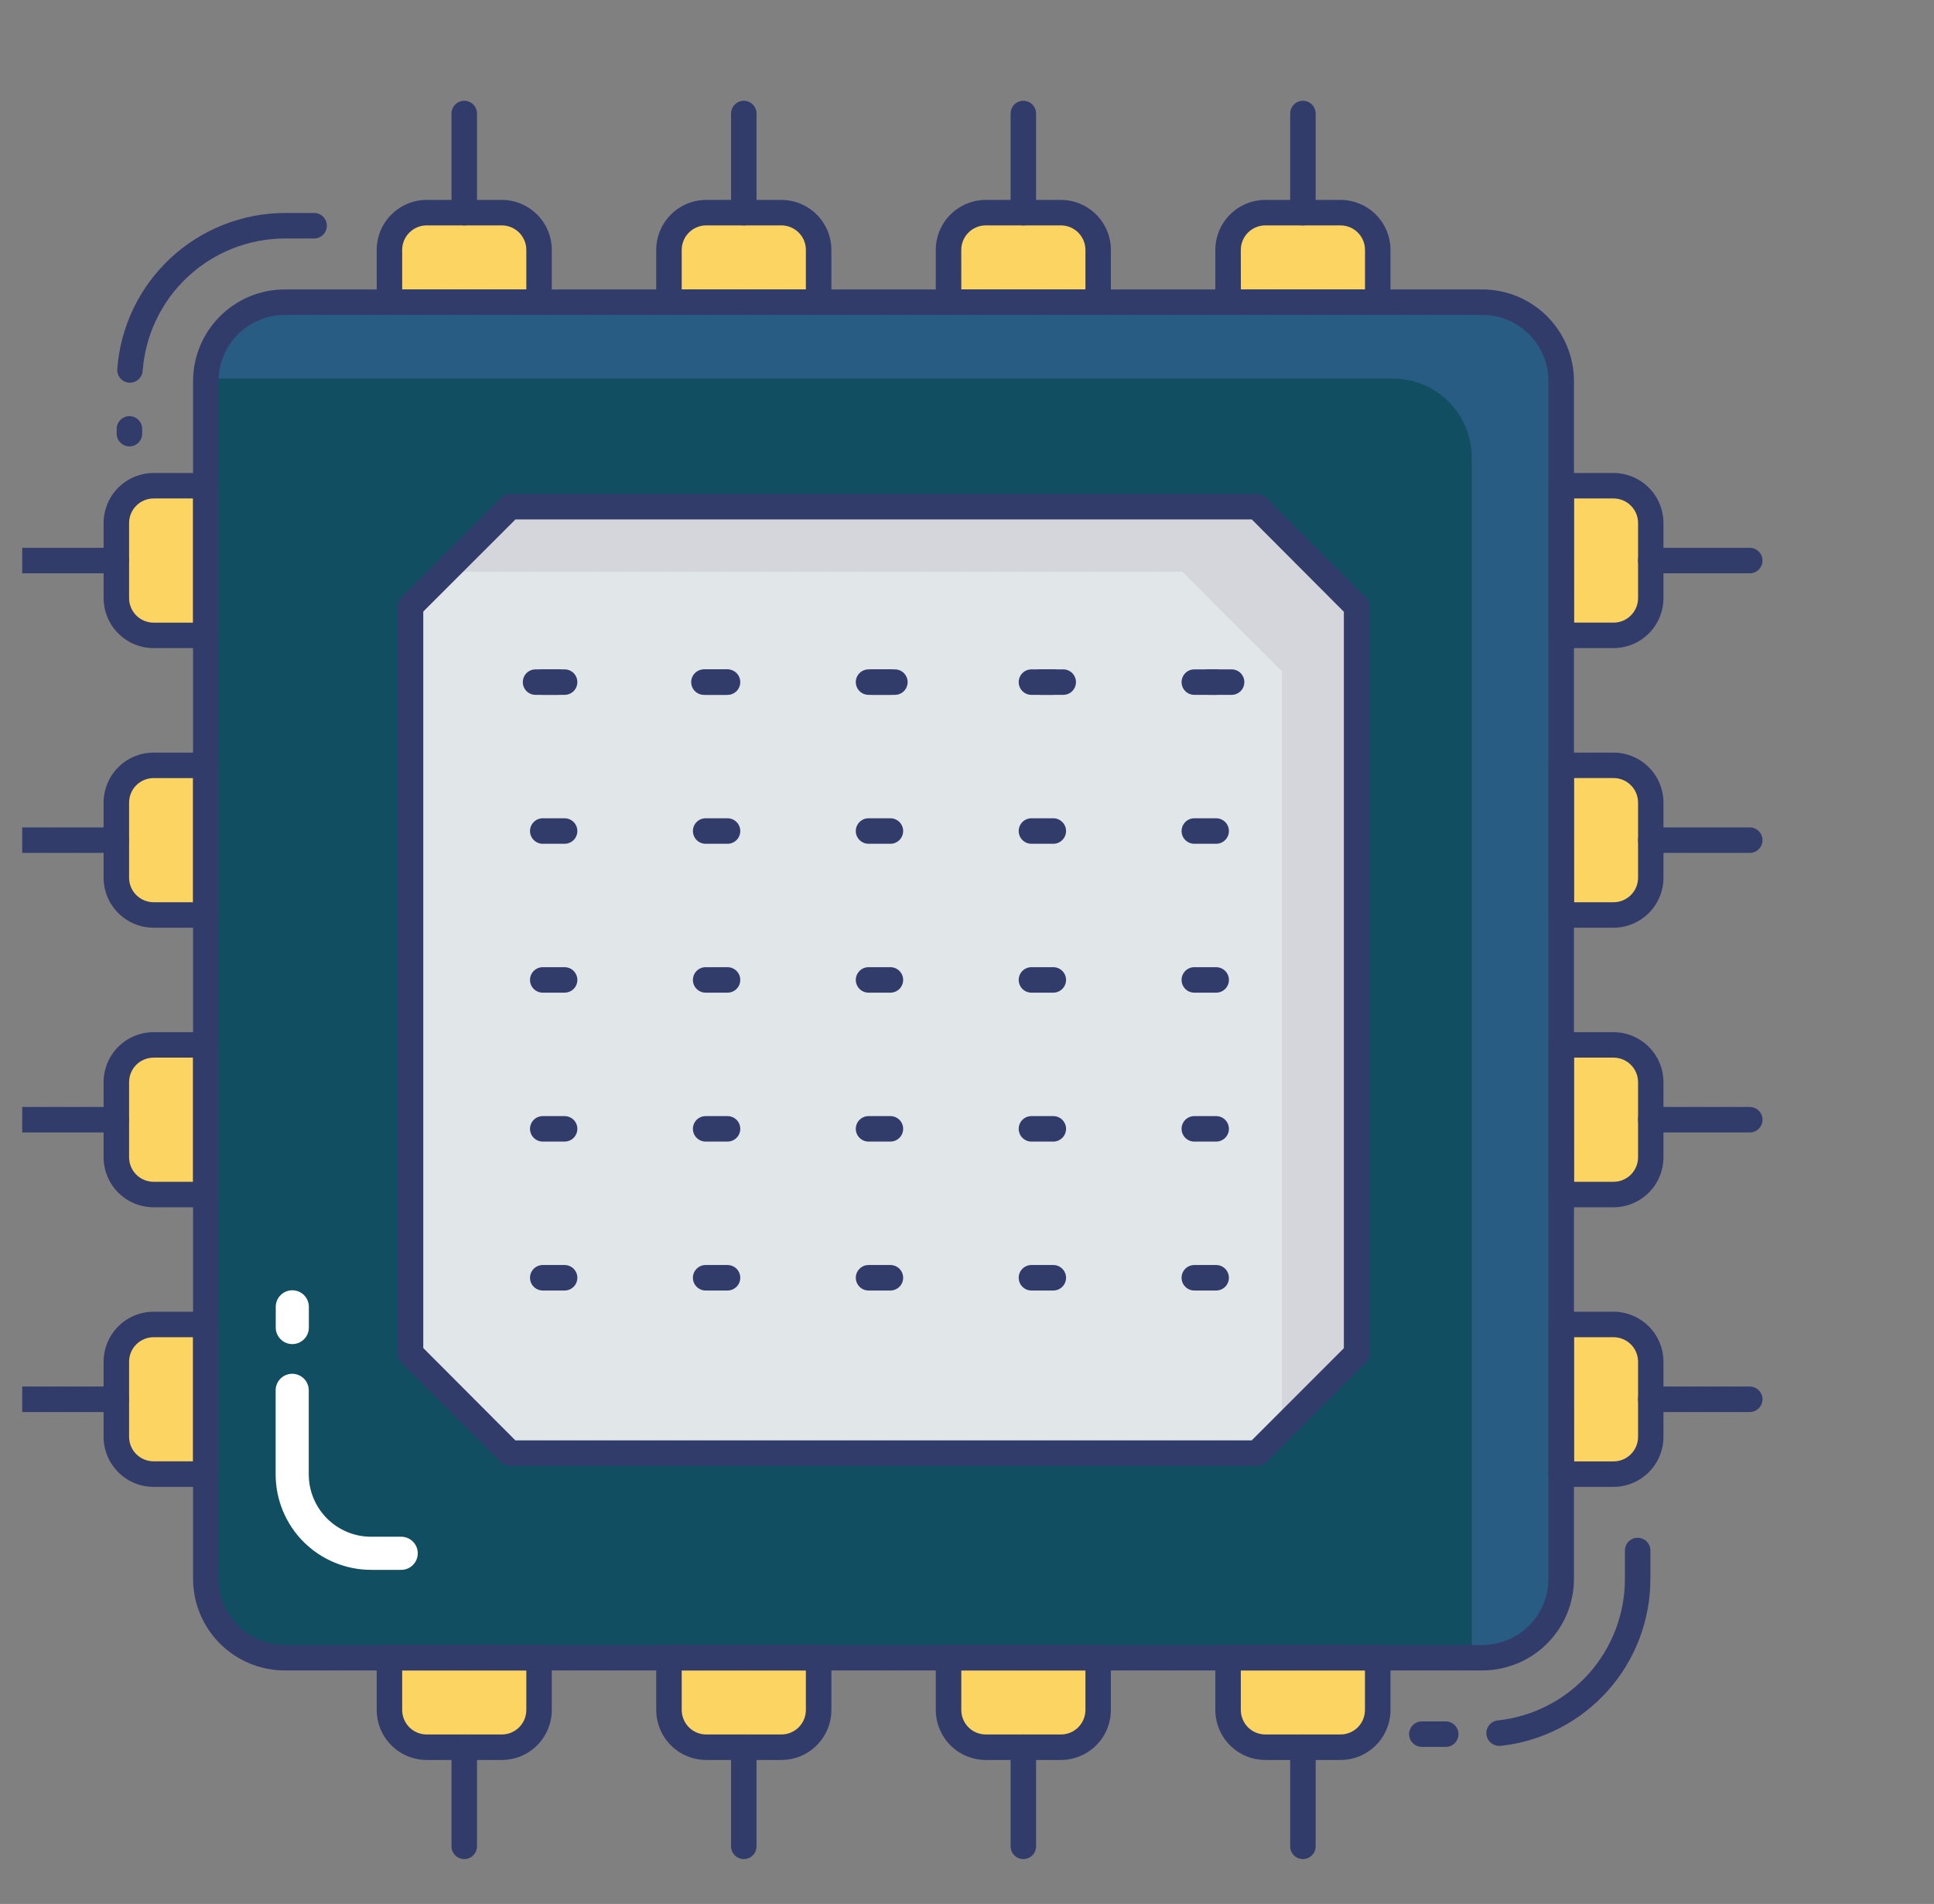 <svg width="64" height="63" viewBox="0 0 64 63" fill="none" xmlns="http://www.w3.org/2000/svg">
<rect x="0" y="0" width="64" height="63" fill="#808080" stroke="none"/>
<g clip-path="url(#clip0)">
<path d="M49.057 9.999H9.422C7.981 9.999 6.812 11.167 6.812 12.608V52.243C6.812 53.684 7.981 54.853 9.422 54.853H49.057C50.498 54.853 51.666 53.684 51.666 52.243V12.608C51.666 11.167 50.498 9.999 49.057 9.999Z" fill="#124E61"/>
<path d="M51.664 12.609V52.239C51.665 52.582 51.598 52.921 51.467 53.238C51.337 53.555 51.145 53.843 50.903 54.086C50.661 54.329 50.373 54.521 50.057 54.653C49.74 54.785 49.401 54.852 49.059 54.853H48.696C48.703 54.825 48.706 54.797 48.704 54.769V15.139C48.704 14.447 48.43 13.783 47.942 13.293C47.453 12.803 46.791 12.527 46.099 12.525H6.823C6.84 11.848 7.122 11.204 7.607 10.732C8.092 10.259 8.743 9.995 9.42 9.995H49.059C49.401 9.996 49.74 10.064 50.057 10.195C50.373 10.327 50.661 10.52 50.903 10.762C51.145 11.005 51.337 11.293 51.467 11.61C51.598 11.927 51.665 12.267 51.664 12.609Z" fill="#285C82"/>
<path d="M13.583 44.785V20.064L16.879 16.766H41.6L44.896 20.062V44.785L41.6 48.082H16.879L13.583 44.785Z" fill="#E1E6E9"/>
<path d="M44.893 20.063V44.785C43.612 46.075 42.886 46.792 41.596 48.082H41.276L42.423 46.935V22.213C41.133 20.931 40.416 20.206 39.126 18.916H14.732L16.883 16.766H41.596L44.893 20.063Z" fill="#D5D6DB"/>
<path d="M14.12 7.036H16.606C16.933 7.036 17.246 7.166 17.478 7.397C17.709 7.629 17.839 7.942 17.839 8.269V9.998H12.887V8.269C12.887 7.942 13.017 7.629 13.248 7.397C13.48 7.166 13.793 7.036 14.12 7.036Z" fill="#FCD462"/>
<path d="M17.838 10.42H12.887C12.775 10.42 12.668 10.376 12.589 10.297C12.51 10.217 12.466 10.11 12.466 9.998V8.269C12.466 7.83 12.64 7.41 12.951 7.1C13.261 6.79 13.681 6.615 14.12 6.615H16.606C17.044 6.615 17.465 6.79 17.775 7.1C18.085 7.41 18.259 7.83 18.26 8.269V9.998C18.26 10.11 18.215 10.217 18.137 10.297C18.057 10.376 17.95 10.42 17.838 10.42ZM13.309 9.577H17.417V8.269C17.417 8.054 17.331 7.848 17.179 7.696C17.027 7.544 16.821 7.458 16.606 7.458H14.12C13.905 7.458 13.699 7.544 13.547 7.696C13.395 7.848 13.309 8.054 13.309 8.269V9.577Z" fill="#323C6B"/>
<path d="M15.363 7.458C15.251 7.458 15.144 7.414 15.065 7.335C14.986 7.256 14.941 7.148 14.941 7.037V3.757C14.941 3.645 14.986 3.538 15.065 3.458C15.144 3.379 15.251 3.335 15.363 3.335C15.475 3.335 15.582 3.379 15.661 3.458C15.74 3.538 15.785 3.645 15.785 3.757V7.037C15.785 7.148 15.74 7.256 15.661 7.335C15.582 7.414 15.475 7.458 15.363 7.458Z" fill="#323C6B"/>
<path d="M23.371 7.036H25.856C26.183 7.036 26.497 7.166 26.728 7.397C26.959 7.629 27.089 7.942 27.089 8.269V9.998H22.138V8.269C22.138 7.942 22.268 7.629 22.499 7.397C22.73 7.166 23.044 7.036 23.371 7.036Z" fill="#FCD462"/>
<path d="M27.09 10.42H22.138C22.026 10.42 21.919 10.376 21.84 10.297C21.761 10.217 21.716 10.11 21.716 9.998V8.269C21.717 7.83 21.891 7.41 22.201 7.1C22.512 6.79 22.932 6.615 23.371 6.615H25.857C26.296 6.615 26.716 6.79 27.026 7.1C27.337 7.41 27.511 7.83 27.512 8.269V9.998C27.512 10.11 27.467 10.217 27.388 10.297C27.309 10.376 27.202 10.42 27.09 10.42ZM22.559 9.577H26.668V8.269C26.668 8.054 26.583 7.848 26.43 7.696C26.278 7.544 26.072 7.458 25.857 7.458H23.371C23.156 7.458 22.949 7.544 22.797 7.696C22.645 7.848 22.56 8.054 22.559 8.269V9.577Z" fill="#323C6B"/>
<path d="M24.614 7.458C24.502 7.458 24.395 7.414 24.316 7.335C24.237 7.256 24.192 7.148 24.192 7.037V3.757C24.192 3.645 24.237 3.538 24.316 3.458C24.395 3.379 24.502 3.335 24.614 3.335C24.726 3.335 24.833 3.379 24.912 3.458C24.991 3.538 25.035 3.645 25.035 3.757V7.037C25.035 7.148 24.991 7.256 24.912 7.335C24.833 7.414 24.726 7.458 24.614 7.458Z" fill="#323C6B"/>
<path d="M32.622 7.036H35.108C35.435 7.036 35.748 7.166 35.98 7.397C36.211 7.629 36.341 7.942 36.341 8.269V9.998H31.389V8.269C31.389 8.107 31.421 7.947 31.483 7.797C31.545 7.648 31.636 7.512 31.75 7.397C31.865 7.283 32.001 7.192 32.15 7.13C32.3 7.068 32.46 7.036 32.622 7.036Z" fill="#FCD462"/>
<path d="M36.341 10.42H31.389C31.277 10.42 31.17 10.376 31.09 10.297C31.012 10.217 30.967 10.11 30.967 9.998V8.269C30.968 7.83 31.142 7.41 31.452 7.1C31.762 6.79 32.183 6.615 32.621 6.615H35.107C35.546 6.615 35.966 6.79 36.276 7.1C36.587 7.41 36.761 7.83 36.761 8.269V9.998C36.761 10.11 36.717 10.217 36.638 10.296C36.559 10.375 36.452 10.42 36.341 10.42ZM31.811 9.577H35.919V8.269C35.919 8.054 35.833 7.848 35.681 7.696C35.529 7.544 35.323 7.458 35.108 7.458H32.621C32.406 7.458 32.2 7.544 32.048 7.696C31.896 7.848 31.811 8.054 31.81 8.269L31.811 9.577Z" fill="#323C6B"/>
<path d="M33.865 7.458C33.753 7.458 33.646 7.414 33.567 7.335C33.488 7.256 33.443 7.148 33.443 7.037V3.757C33.443 3.645 33.488 3.538 33.567 3.458C33.646 3.379 33.753 3.335 33.865 3.335C33.977 3.335 34.084 3.379 34.163 3.458C34.242 3.538 34.286 3.645 34.286 3.757V7.037C34.286 7.148 34.242 7.256 34.163 7.335C34.084 7.414 33.977 7.458 33.865 7.458Z" fill="#323C6B"/>
<path d="M41.873 7.036H44.358C44.52 7.036 44.681 7.068 44.831 7.13C44.98 7.192 45.117 7.282 45.231 7.397C45.346 7.511 45.437 7.647 45.499 7.797C45.561 7.947 45.593 8.107 45.593 8.269V9.998H40.64V8.269C40.64 8.107 40.672 7.947 40.734 7.797C40.796 7.648 40.886 7.512 41.001 7.397C41.115 7.283 41.251 7.192 41.401 7.13C41.55 7.068 41.711 7.036 41.873 7.036Z" fill="#FCD462"/>
<path d="M45.593 10.42H40.64C40.528 10.42 40.421 10.376 40.342 10.297C40.263 10.217 40.218 10.11 40.218 9.998V8.269C40.219 7.83 40.393 7.41 40.703 7.1C41.013 6.79 41.434 6.615 41.873 6.615H44.358C44.797 6.615 45.218 6.789 45.529 7.099C45.839 7.409 46.014 7.83 46.014 8.269V9.998C46.014 10.11 45.97 10.217 45.891 10.297C45.812 10.376 45.705 10.42 45.593 10.42ZM41.063 9.577H45.171V8.269C45.171 8.054 45.085 7.848 44.933 7.696C44.781 7.544 44.575 7.458 44.36 7.458H41.873C41.657 7.458 41.451 7.544 41.299 7.696C41.147 7.848 41.062 8.054 41.061 8.269L41.063 9.577Z" fill="#323C6B"/>
<path d="M43.116 7.458C43.005 7.458 42.897 7.414 42.818 7.335C42.739 7.256 42.695 7.148 42.695 7.037V3.757C42.695 3.645 42.739 3.538 42.818 3.458C42.897 3.379 43.005 3.335 43.116 3.335C43.228 3.335 43.336 3.379 43.414 3.458C43.494 3.538 43.538 3.645 43.538 3.757V7.037C43.538 7.148 43.494 7.256 43.414 7.335C43.336 7.414 43.228 7.458 43.116 7.458Z" fill="#323C6B"/>
<path d="M44.359 57.814H41.874C41.712 57.814 41.551 57.782 41.401 57.721C41.252 57.659 41.115 57.568 41.001 57.453C40.886 57.339 40.795 57.203 40.733 57.053C40.671 56.904 40.639 56.743 40.639 56.581V54.852H45.592V56.581C45.592 56.743 45.56 56.903 45.498 57.053C45.436 57.203 45.345 57.338 45.231 57.453C45.117 57.567 44.981 57.658 44.831 57.72C44.681 57.782 44.521 57.814 44.359 57.814Z" fill="#FCD462"/>
<path d="M44.358 58.236H41.873C41.434 58.235 41.013 58.061 40.703 57.751C40.393 57.441 40.219 57.02 40.218 56.581V54.852C40.218 54.74 40.263 54.633 40.342 54.554C40.421 54.475 40.528 54.43 40.64 54.43H45.593C45.705 54.43 45.812 54.475 45.891 54.554C45.97 54.633 46.014 54.74 46.014 54.852V56.581C46.014 57.02 45.839 57.441 45.529 57.751C45.218 58.062 44.797 58.236 44.358 58.236ZM41.061 55.274V56.581C41.062 56.796 41.147 57.003 41.299 57.155C41.451 57.307 41.657 57.392 41.873 57.392H44.358C44.573 57.392 44.78 57.307 44.932 57.155C45.084 57.003 45.169 56.796 45.169 56.581V55.274H41.061Z" fill="#323C6B"/>
<path d="M43.116 61.515C43.005 61.515 42.897 61.471 42.818 61.391C42.739 61.312 42.695 61.205 42.695 61.093V57.814C42.695 57.702 42.739 57.595 42.818 57.516C42.897 57.437 43.005 57.393 43.116 57.393C43.228 57.393 43.336 57.437 43.414 57.516C43.494 57.595 43.538 57.702 43.538 57.814V61.093C43.538 61.205 43.494 61.312 43.414 61.391C43.336 61.471 43.228 61.515 43.116 61.515Z" fill="#323C6B"/>
<path d="M35.108 57.814H32.622C32.295 57.814 31.982 57.684 31.75 57.453C31.519 57.222 31.389 56.908 31.389 56.581V54.852H36.341V56.581C36.341 56.743 36.309 56.903 36.247 57.053C36.185 57.203 36.094 57.338 35.98 57.453C35.865 57.567 35.729 57.658 35.58 57.72C35.43 57.782 35.27 57.814 35.108 57.814Z" fill="#FCD462"/>
<path d="M35.108 58.236H32.621C32.183 58.235 31.762 58.061 31.452 57.751C31.142 57.441 30.968 57.02 30.967 56.581V54.852C30.967 54.74 31.012 54.633 31.09 54.554C31.17 54.475 31.277 54.43 31.389 54.43H36.34C36.452 54.43 36.559 54.475 36.638 54.554C36.717 54.633 36.761 54.74 36.761 54.852V56.581C36.761 57.02 36.587 57.44 36.277 57.75C35.967 58.06 35.546 58.235 35.108 58.236ZM31.811 55.274V56.581C31.811 56.796 31.897 57.003 32.049 57.155C32.201 57.307 32.407 57.392 32.622 57.392H35.108C35.323 57.392 35.529 57.307 35.681 57.155C35.833 57.003 35.919 56.796 35.919 56.581V55.274H31.811Z" fill="#323C6B"/>
<path d="M33.865 61.515C33.753 61.515 33.646 61.471 33.567 61.391C33.488 61.312 33.443 61.205 33.443 61.093V57.814C33.443 57.702 33.488 57.595 33.567 57.516C33.646 57.437 33.753 57.393 33.865 57.393C33.977 57.393 34.084 57.437 34.163 57.516C34.242 57.595 34.286 57.702 34.286 57.814V61.093C34.286 61.205 34.242 61.312 34.163 61.391C34.084 61.471 33.977 61.515 33.865 61.515Z" fill="#323C6B"/>
<path d="M25.857 57.814H23.371C23.044 57.814 22.731 57.684 22.5 57.453C22.268 57.222 22.139 56.908 22.139 56.581V54.852H27.09V56.581C27.09 56.908 26.96 57.222 26.729 57.453C26.498 57.684 26.184 57.814 25.857 57.814Z" fill="#FCD462"/>
<path d="M25.857 58.236H23.371C22.932 58.235 22.512 58.061 22.201 57.751C21.891 57.441 21.717 57.02 21.716 56.581V54.852C21.716 54.74 21.761 54.633 21.84 54.554C21.919 54.475 22.026 54.43 22.138 54.43H27.09C27.202 54.43 27.309 54.475 27.388 54.554C27.467 54.633 27.512 54.74 27.512 54.852V56.581C27.511 57.02 27.337 57.441 27.026 57.751C26.716 58.061 26.296 58.235 25.857 58.236ZM22.559 55.274V56.581C22.56 56.796 22.645 57.003 22.797 57.155C22.949 57.307 23.156 57.392 23.371 57.392H25.857C26.072 57.392 26.278 57.307 26.43 57.155C26.583 57.003 26.668 56.796 26.668 56.581V55.274H22.559Z" fill="#323C6B"/>
<path d="M24.614 61.515C24.502 61.515 24.395 61.471 24.316 61.391C24.237 61.312 24.192 61.205 24.192 61.093V57.814C24.192 57.702 24.237 57.595 24.316 57.516C24.395 57.437 24.502 57.393 24.614 57.393C24.726 57.393 24.833 57.437 24.912 57.516C24.991 57.595 25.035 57.702 25.035 57.814V61.093C25.035 61.205 24.991 61.312 24.912 61.391C24.833 61.471 24.726 61.515 24.614 61.515Z" fill="#323C6B"/>
<path d="M16.606 57.814H14.12C13.793 57.814 13.48 57.684 13.248 57.453C13.017 57.222 12.887 56.908 12.887 56.581V54.852H17.839V56.581C17.839 56.908 17.709 57.222 17.478 57.453C17.246 57.684 16.933 57.814 16.606 57.814Z" fill="#FCD462"/>
<path d="M16.606 58.236H14.12C13.681 58.235 13.261 58.061 12.951 57.751C12.64 57.441 12.466 57.02 12.466 56.581V54.852C12.466 54.74 12.51 54.633 12.589 54.554C12.668 54.475 12.775 54.43 12.887 54.43H17.838C17.95 54.43 18.057 54.475 18.137 54.554C18.215 54.633 18.26 54.74 18.26 54.852V56.581C18.259 57.02 18.085 57.441 17.775 57.751C17.465 58.061 17.044 58.235 16.606 58.236ZM13.309 55.274V56.581C13.309 56.796 13.395 57.003 13.547 57.155C13.699 57.307 13.905 57.392 14.12 57.392H16.606C16.821 57.392 17.027 57.307 17.179 57.155C17.331 57.003 17.417 56.796 17.417 56.581V55.274H13.309Z" fill="#323C6B"/>
<path d="M15.363 61.515C15.251 61.515 15.144 61.471 15.065 61.391C14.986 61.312 14.941 61.205 14.941 61.093V57.814C14.941 57.702 14.986 57.595 15.065 57.516C15.144 57.437 15.251 57.393 15.363 57.393C15.475 57.393 15.582 57.437 15.661 57.516C15.74 57.595 15.785 57.702 15.785 57.814V61.093C15.785 61.205 15.74 61.312 15.661 61.391C15.582 61.471 15.475 61.515 15.363 61.515Z" fill="#323C6B"/>
<path d="M54.628 17.306V19.791C54.628 19.954 54.597 20.114 54.535 20.265C54.473 20.415 54.383 20.551 54.268 20.666C54.154 20.781 54.017 20.872 53.868 20.934C53.718 20.996 53.557 21.028 53.395 21.028H51.666V16.073H53.395C53.722 16.073 54.035 16.203 54.267 16.434C54.498 16.665 54.628 16.979 54.628 17.306Z" fill="#FCD462"/>
<path d="M53.396 21.445H51.664C51.552 21.445 51.445 21.401 51.366 21.322C51.287 21.243 51.242 21.136 51.242 21.024V16.073C51.242 15.961 51.287 15.854 51.366 15.775C51.445 15.695 51.552 15.651 51.664 15.651H53.393C53.832 15.652 54.252 15.826 54.562 16.136C54.873 16.446 55.047 16.867 55.047 17.305V19.792C55.047 20.23 54.873 20.65 54.563 20.96C54.254 21.27 53.834 21.444 53.396 21.445ZM52.088 20.602H53.396C53.611 20.602 53.817 20.517 53.969 20.364C54.121 20.212 54.207 20.006 54.207 19.791V17.305C54.207 17.09 54.121 16.884 53.969 16.732C53.817 16.58 53.611 16.494 53.396 16.494H52.085L52.088 20.602Z" fill="#323C6B"/>
<path d="M57.903 18.97H54.628C54.517 18.97 54.409 18.926 54.33 18.847C54.251 18.768 54.207 18.66 54.207 18.549C54.207 18.437 54.251 18.329 54.33 18.25C54.409 18.171 54.517 18.127 54.628 18.127H57.903C58.015 18.127 58.122 18.171 58.201 18.25C58.281 18.329 58.325 18.437 58.325 18.549C58.325 18.66 58.281 18.768 58.201 18.847C58.122 18.926 58.015 18.97 57.903 18.97Z" fill="#323C6B"/>
<path d="M54.628 26.556V29.042C54.629 29.204 54.597 29.365 54.536 29.515C54.474 29.665 54.383 29.801 54.269 29.916C54.154 30.031 54.018 30.122 53.868 30.185C53.719 30.247 53.558 30.279 53.396 30.279H51.666V25.323H53.396C53.723 25.323 54.036 25.453 54.267 25.684C54.498 25.916 54.628 26.229 54.628 26.556Z" fill="#FCD462"/>
<path d="M53.396 30.697H51.664C51.552 30.697 51.445 30.653 51.366 30.573C51.287 30.494 51.242 30.387 51.242 30.275V25.324C51.242 25.212 51.287 25.105 51.366 25.026C51.445 24.947 51.552 24.903 51.664 24.903H53.393C53.832 24.903 54.252 25.078 54.562 25.388C54.873 25.698 55.047 26.118 55.047 26.557V29.043C55.047 29.481 54.873 29.901 54.563 30.211C54.254 30.521 53.834 30.696 53.396 30.697ZM52.088 29.854H53.396C53.611 29.854 53.817 29.768 53.969 29.616C54.121 29.464 54.207 29.258 54.207 29.043V26.556C54.207 26.341 54.121 26.135 53.969 25.983C53.817 25.831 53.611 25.745 53.396 25.745H52.085L52.088 29.854Z" fill="#323C6B"/>
<path d="M57.903 28.221H54.628C54.517 28.221 54.409 28.177 54.33 28.098C54.251 28.019 54.207 27.912 54.207 27.8C54.207 27.688 54.251 27.581 54.33 27.502C54.409 27.423 54.517 27.378 54.628 27.378H57.903C58.015 27.378 58.122 27.423 58.201 27.502C58.281 27.581 58.325 27.688 58.325 27.8C58.325 27.912 58.281 28.019 58.201 28.098C58.122 28.177 58.015 28.221 57.903 28.221Z" fill="#323C6B"/>
<path d="M54.628 35.808V38.293C54.629 38.456 54.597 38.617 54.536 38.767C54.474 38.917 54.383 39.053 54.269 39.168C54.154 39.283 54.018 39.374 53.868 39.436C53.718 39.498 53.557 39.531 53.395 39.53H51.665V34.575H53.395C53.557 34.575 53.717 34.607 53.867 34.669C54.017 34.73 54.153 34.821 54.267 34.936C54.382 35.05 54.472 35.186 54.535 35.336C54.596 35.485 54.628 35.646 54.628 35.808Z" fill="#FCD462"/>
<path d="M53.396 39.948H51.664C51.552 39.948 51.445 39.903 51.366 39.824C51.287 39.745 51.242 39.638 51.242 39.526V34.575C51.242 34.463 51.287 34.356 51.366 34.277C51.445 34.198 51.552 34.153 51.664 34.153H53.393C53.832 34.154 54.252 34.328 54.562 34.638C54.873 34.949 55.047 35.369 55.047 35.808V38.293C55.047 38.731 54.873 39.152 54.563 39.462C54.254 39.772 53.834 39.947 53.396 39.948ZM52.088 39.105H53.396C53.611 39.104 53.817 39.019 53.969 38.867C54.121 38.715 54.207 38.508 54.207 38.293V35.808C54.207 35.593 54.121 35.386 53.969 35.234C53.817 35.082 53.611 34.997 53.396 34.996H52.085L52.088 39.105Z" fill="#323C6B"/>
<path d="M57.903 37.472H54.628C54.517 37.472 54.409 37.428 54.33 37.349C54.251 37.27 54.207 37.162 54.207 37.05C54.207 36.939 54.251 36.831 54.33 36.752C54.409 36.673 54.517 36.629 54.628 36.629H57.903C58.015 36.629 58.122 36.673 58.201 36.752C58.281 36.831 58.325 36.939 58.325 37.05C58.325 37.162 58.281 37.27 58.201 37.349C58.122 37.428 58.015 37.472 57.903 37.472Z" fill="#323C6B"/>
<path d="M54.628 45.058V47.544C54.629 47.706 54.597 47.867 54.536 48.017C54.474 48.167 54.383 48.303 54.269 48.418C54.154 48.533 54.018 48.624 53.868 48.687C53.719 48.749 53.558 48.781 53.396 48.781H51.666V43.825H53.396C53.723 43.825 54.036 43.955 54.267 44.187C54.498 44.418 54.628 44.731 54.628 45.058Z" fill="#FCD462"/>
<path d="M53.396 49.199H51.664C51.552 49.199 51.445 49.155 51.366 49.076C51.287 48.997 51.242 48.889 51.242 48.778V43.826C51.242 43.714 51.287 43.607 51.366 43.528C51.445 43.449 51.552 43.404 51.664 43.404H53.393C53.832 43.404 54.252 43.579 54.562 43.889C54.873 44.199 55.047 44.62 55.047 45.058V47.542C55.048 47.981 54.874 48.402 54.564 48.712C54.255 49.023 53.834 49.198 53.396 49.199ZM52.088 48.356H53.396C53.611 48.356 53.817 48.27 53.969 48.118C54.121 47.966 54.207 47.76 54.207 47.545V45.058C54.207 44.843 54.121 44.637 53.969 44.485C53.817 44.333 53.611 44.248 53.396 44.247H52.085L52.088 48.356Z" fill="#323C6B"/>
<path d="M57.903 46.723H54.628C54.517 46.723 54.409 46.678 54.33 46.599C54.251 46.52 54.207 46.413 54.207 46.301C54.207 46.189 54.251 46.082 54.33 46.003C54.409 45.924 54.517 45.879 54.628 45.879H57.903C58.015 45.879 58.122 45.924 58.201 46.003C58.281 46.082 58.325 46.189 58.325 46.301C58.325 46.413 58.281 46.52 58.201 46.599C58.122 46.678 58.015 46.723 57.903 46.723Z" fill="#323C6B"/>
<path d="M3.85 47.544V45.058C3.85 44.731 3.98 44.418 4.211 44.187C4.442 43.955 4.756 43.825 5.083 43.825H6.812V48.777H5.083C4.756 48.777 4.442 48.647 4.211 48.416C3.98 48.184 3.85 47.871 3.85 47.544Z" fill="#FCD462"/>
<path d="M6.812 49.199H5.083C4.644 49.199 4.223 49.024 3.913 48.713C3.602 48.403 3.428 47.981 3.428 47.542V45.058C3.429 44.62 3.603 44.199 3.913 43.889C4.224 43.579 4.644 43.404 5.083 43.404H6.812C6.924 43.404 7.031 43.449 7.11 43.528C7.189 43.607 7.234 43.714 7.234 43.826V48.778C7.234 48.889 7.189 48.997 7.11 49.076C7.031 49.155 6.924 49.199 6.812 49.199ZM5.083 44.247C4.868 44.248 4.662 44.333 4.509 44.485C4.357 44.637 4.272 44.843 4.272 45.058V47.542C4.272 47.758 4.357 47.964 4.509 48.116C4.662 48.268 4.868 48.353 5.083 48.354H6.391V44.247H5.083Z" fill="#323C6B"/>
<path d="M3.85 46.723H0.567C0.455 46.723 0.348 46.678 0.269 46.599C0.19 46.52 0.145 46.413 0.145 46.301C0.145 46.189 0.19 46.082 0.269 46.003C0.348 45.924 0.455 45.879 0.567 45.879H3.847C3.959 45.879 4.066 45.924 4.145 46.003C4.224 46.082 4.268 46.189 4.268 46.301C4.268 46.413 4.224 46.52 4.145 46.599C4.066 46.678 3.959 46.723 3.847 46.723H3.85Z" fill="#323C6B"/>
<path d="M3.85 38.294V35.808C3.85 35.646 3.882 35.486 3.944 35.336C4.006 35.187 4.097 35.051 4.211 34.936C4.326 34.822 4.462 34.731 4.611 34.669C4.761 34.607 4.921 34.575 5.083 34.575H6.812V39.526H5.084C4.922 39.526 4.761 39.495 4.612 39.433C4.462 39.371 4.326 39.28 4.211 39.166C4.097 39.051 4.006 38.915 3.944 38.766C3.882 38.616 3.85 38.456 3.85 38.294Z" fill="#FCD462"/>
<path d="M6.812 39.948H5.083C4.644 39.947 4.224 39.773 3.913 39.463C3.603 39.153 3.429 38.732 3.428 38.293V35.808C3.429 35.369 3.603 34.949 3.913 34.638C4.224 34.328 4.644 34.154 5.083 34.153H6.812C6.924 34.153 7.031 34.198 7.11 34.277C7.189 34.356 7.234 34.463 7.234 34.575V39.527C7.234 39.639 7.189 39.746 7.11 39.825C7.031 39.903 6.924 39.948 6.812 39.948ZM5.083 34.996C4.868 34.997 4.662 35.082 4.509 35.234C4.357 35.386 4.272 35.593 4.272 35.808V38.293C4.272 38.508 4.357 38.715 4.509 38.867C4.662 39.019 4.868 39.104 5.083 39.105H6.391V34.996H5.083Z" fill="#323C6B"/>
<path d="M3.85 37.472H0.567C0.455 37.472 0.348 37.428 0.269 37.349C0.19 37.27 0.145 37.162 0.145 37.05C0.145 36.939 0.19 36.831 0.269 36.752C0.348 36.673 0.455 36.629 0.567 36.629H3.847C3.959 36.629 4.066 36.673 4.145 36.752C4.224 36.831 4.268 36.939 4.268 37.05C4.268 37.162 4.224 37.27 4.145 37.349C4.066 37.428 3.959 37.472 3.847 37.472H3.85Z" fill="#323C6B"/>
<path d="M3.85 29.042V26.556C3.85 26.229 3.98 25.916 4.211 25.684C4.442 25.453 4.756 25.323 5.083 25.323H6.812V30.275H5.083C4.756 30.275 4.442 30.145 4.211 29.914C3.98 29.682 3.85 29.369 3.85 29.042Z" fill="#FCD462"/>
<path d="M6.812 30.697H5.083C4.644 30.697 4.224 30.522 3.913 30.212C3.603 29.902 3.429 29.481 3.428 29.043V26.556C3.429 26.118 3.604 25.697 3.914 25.387C4.224 25.077 4.644 24.903 5.083 24.903H6.812C6.924 24.903 7.031 24.947 7.11 25.026C7.189 25.105 7.234 25.212 7.234 25.324V30.276C7.234 30.388 7.189 30.495 7.11 30.574C7.031 30.653 6.924 30.697 6.812 30.697ZM5.083 25.746C4.868 25.746 4.662 25.831 4.509 25.984C4.357 26.136 4.272 26.342 4.272 26.557V29.043C4.272 29.258 4.357 29.464 4.509 29.616C4.662 29.768 4.868 29.854 5.083 29.854H6.391V25.746H5.083Z" fill="#323C6B"/>
<path d="M3.85 28.221H0.567C0.455 28.221 0.348 28.177 0.269 28.098C0.19 28.019 0.145 27.912 0.145 27.8C0.145 27.688 0.19 27.581 0.269 27.502C0.348 27.423 0.455 27.378 0.567 27.378H3.847C3.959 27.378 4.066 27.423 4.145 27.502C4.224 27.581 4.268 27.688 4.268 27.8C4.268 27.912 4.224 28.019 4.145 28.098C4.066 28.177 3.959 28.221 3.847 28.221H3.85Z" fill="#323C6B"/>
<path d="M3.851 19.791V17.306C3.851 16.979 3.981 16.665 4.212 16.434C4.443 16.203 4.757 16.073 5.084 16.073H6.813V21.024H5.084C4.757 21.024 4.443 20.894 4.212 20.663C3.981 20.432 3.851 20.118 3.851 19.791Z" fill="#FCD462"/>
<path d="M6.812 21.445H5.083C4.644 21.445 4.224 21.271 3.914 20.96C3.604 20.65 3.429 20.23 3.429 19.791V17.305C3.429 16.867 3.604 16.446 3.914 16.136C4.224 15.826 4.644 15.652 5.083 15.651H6.812C6.924 15.651 7.031 15.695 7.111 15.775C7.19 15.854 7.234 15.961 7.234 16.073V21.024C7.234 21.136 7.19 21.243 7.111 21.322C7.031 21.401 6.924 21.445 6.812 21.445ZM5.083 16.494C4.868 16.494 4.662 16.58 4.51 16.732C4.358 16.884 4.272 17.09 4.272 17.305V19.792C4.272 20.007 4.358 20.213 4.51 20.365C4.662 20.517 4.868 20.603 5.083 20.603H6.391V16.494H5.083Z" fill="#323C6B"/>
<path d="M3.85 18.97H0.567C0.455 18.97 0.348 18.926 0.269 18.847C0.19 18.768 0.145 18.66 0.145 18.549C0.145 18.437 0.19 18.329 0.269 18.25C0.348 18.171 0.455 18.127 0.567 18.127H3.847C3.959 18.127 4.066 18.171 4.145 18.25C4.224 18.329 4.268 18.437 4.268 18.549C4.268 18.66 4.224 18.768 4.145 18.847C4.066 18.926 3.959 18.97 3.847 18.97H3.85Z" fill="#323C6B"/>
<path d="M18.47 22.992H17.722C17.611 22.992 17.503 22.948 17.424 22.869C17.345 22.79 17.301 22.682 17.301 22.57C17.301 22.459 17.345 22.352 17.424 22.272C17.503 22.193 17.611 22.149 17.722 22.149H18.47C18.582 22.149 18.689 22.193 18.768 22.272C18.848 22.352 18.892 22.459 18.892 22.57C18.892 22.682 18.848 22.79 18.768 22.869C18.689 22.948 18.582 22.992 18.47 22.992Z" fill="#323C6B"/>
<path d="M24.043 22.992H23.294C23.182 22.992 23.075 22.948 22.996 22.869C22.917 22.79 22.873 22.682 22.873 22.57C22.873 22.459 22.917 22.352 22.996 22.272C23.075 22.193 23.182 22.149 23.294 22.149H24.043C24.155 22.149 24.262 22.193 24.341 22.272C24.42 22.352 24.465 22.459 24.465 22.57C24.465 22.682 24.42 22.79 24.341 22.869C24.262 22.948 24.155 22.992 24.043 22.992Z" fill="#323C6B"/>
<path d="M29.614 22.992H28.865C28.753 22.992 28.646 22.948 28.567 22.869C28.488 22.79 28.443 22.682 28.443 22.57C28.443 22.459 28.488 22.352 28.567 22.272C28.646 22.193 28.753 22.149 28.865 22.149H29.614C29.726 22.149 29.833 22.193 29.912 22.272C29.991 22.352 30.035 22.459 30.035 22.57C30.035 22.682 29.991 22.79 29.912 22.869C29.833 22.948 29.726 22.992 29.614 22.992Z" fill="#323C6B"/>
<path d="M35.185 22.992H34.436C34.324 22.992 34.217 22.948 34.138 22.869C34.059 22.79 34.014 22.682 34.014 22.57C34.014 22.459 34.059 22.352 34.138 22.272C34.217 22.193 34.324 22.149 34.436 22.149H35.185C35.297 22.149 35.404 22.193 35.483 22.272C35.562 22.352 35.606 22.459 35.606 22.57C35.606 22.682 35.562 22.79 35.483 22.869C35.404 22.948 35.297 22.992 35.185 22.992Z" fill="#323C6B"/>
<path d="M40.757 22.992H40.008C39.896 22.992 39.789 22.948 39.71 22.869C39.631 22.79 39.586 22.682 39.586 22.57C39.586 22.459 39.631 22.352 39.71 22.272C39.789 22.193 39.896 22.149 40.008 22.149H40.757C40.868 22.149 40.976 22.193 41.055 22.272C41.134 22.352 41.178 22.459 41.178 22.57C41.178 22.682 41.134 22.79 41.055 22.869C40.976 22.948 40.868 22.992 40.757 22.992Z" fill="#323C6B"/>
<path d="M18.684 22.992H17.961C17.849 22.992 17.742 22.948 17.663 22.869C17.584 22.79 17.539 22.682 17.539 22.57C17.539 22.459 17.584 22.352 17.663 22.272C17.742 22.193 17.849 22.149 17.961 22.149H18.684C18.796 22.149 18.903 22.193 18.983 22.272C19.061 22.352 19.106 22.459 19.106 22.57C19.106 22.682 19.061 22.79 18.983 22.869C18.903 22.948 18.796 22.992 18.684 22.992Z" fill="#323C6B"/>
<path d="M24.076 22.992H23.351C23.239 22.992 23.132 22.948 23.053 22.869C22.974 22.79 22.93 22.682 22.93 22.57C22.93 22.459 22.974 22.352 23.053 22.272C23.132 22.193 23.239 22.149 23.351 22.149H24.076C24.187 22.149 24.295 22.193 24.374 22.272C24.453 22.352 24.497 22.459 24.497 22.57C24.497 22.682 24.453 22.79 24.374 22.869C24.295 22.948 24.187 22.992 24.076 22.992Z" fill="#323C6B"/>
<path d="M29.465 22.992H28.742C28.63 22.992 28.523 22.948 28.444 22.869C28.365 22.79 28.32 22.682 28.32 22.57C28.32 22.459 28.365 22.352 28.444 22.272C28.523 22.193 28.63 22.149 28.742 22.149H29.465C29.577 22.149 29.684 22.193 29.764 22.272C29.843 22.352 29.887 22.459 29.887 22.57C29.887 22.682 29.843 22.79 29.764 22.869C29.684 22.948 29.577 22.992 29.465 22.992Z" fill="#323C6B"/>
<path d="M34.856 22.992H34.133C34.021 22.992 33.913 22.948 33.834 22.869C33.755 22.79 33.711 22.682 33.711 22.57C33.711 22.459 33.755 22.352 33.834 22.272C33.913 22.193 34.021 22.149 34.133 22.149H34.856C34.968 22.149 35.075 22.193 35.154 22.272C35.233 22.352 35.278 22.459 35.278 22.57C35.278 22.682 35.233 22.79 35.154 22.869C35.075 22.948 34.968 22.992 34.856 22.992Z" fill="#323C6B"/>
<path d="M40.246 22.992H39.522C39.41 22.992 39.303 22.948 39.224 22.869C39.145 22.79 39.101 22.682 39.101 22.57C39.101 22.459 39.145 22.352 39.224 22.272C39.303 22.193 39.41 22.149 39.522 22.149H40.246C40.357 22.149 40.465 22.193 40.544 22.272C40.623 22.352 40.667 22.459 40.667 22.57C40.667 22.682 40.623 22.79 40.544 22.869C40.465 22.948 40.357 22.992 40.246 22.992H40.246Z" fill="#323C6B"/>
<path d="M18.684 27.92H17.961C17.849 27.92 17.742 27.875 17.663 27.796C17.584 27.717 17.539 27.61 17.539 27.498C17.539 27.386 17.584 27.279 17.663 27.2C17.742 27.121 17.849 27.076 17.961 27.076H18.684C18.796 27.076 18.903 27.121 18.983 27.2C19.061 27.279 19.106 27.386 19.106 27.498C19.106 27.61 19.061 27.717 18.983 27.796C18.903 27.875 18.796 27.92 18.684 27.92Z" fill="#323C6B"/>
<path d="M24.076 27.92H23.351C23.239 27.92 23.132 27.875 23.053 27.796C22.974 27.717 22.93 27.61 22.93 27.498C22.93 27.386 22.974 27.279 23.053 27.2C23.132 27.121 23.239 27.076 23.351 27.076H24.076C24.187 27.076 24.295 27.121 24.374 27.2C24.453 27.279 24.497 27.386 24.497 27.498C24.497 27.61 24.453 27.717 24.374 27.796C24.295 27.875 24.187 27.92 24.076 27.92Z" fill="#323C6B"/>
<path d="M29.465 27.92H28.742C28.63 27.92 28.523 27.875 28.444 27.796C28.365 27.717 28.32 27.61 28.32 27.498C28.32 27.386 28.365 27.279 28.444 27.2C28.523 27.121 28.63 27.076 28.742 27.076H29.465C29.577 27.076 29.684 27.121 29.764 27.2C29.843 27.279 29.887 27.386 29.887 27.498C29.887 27.61 29.843 27.717 29.764 27.796C29.684 27.875 29.577 27.92 29.465 27.92Z" fill="#323C6B"/>
<path d="M34.856 27.92H34.133C34.021 27.92 33.913 27.875 33.834 27.796C33.755 27.717 33.711 27.61 33.711 27.498C33.711 27.386 33.755 27.279 33.834 27.2C33.913 27.121 34.021 27.076 34.133 27.076H34.856C34.968 27.076 35.075 27.121 35.154 27.2C35.233 27.279 35.278 27.386 35.278 27.498C35.278 27.61 35.233 27.717 35.154 27.796C35.075 27.875 34.968 27.92 34.856 27.92Z" fill="#323C6B"/>
<path d="M40.246 27.92H39.522C39.41 27.92 39.303 27.875 39.224 27.796C39.145 27.717 39.101 27.61 39.101 27.498C39.101 27.386 39.145 27.279 39.224 27.2C39.303 27.121 39.41 27.076 39.522 27.076H40.246C40.357 27.076 40.465 27.121 40.544 27.2C40.623 27.279 40.667 27.386 40.667 27.498C40.667 27.61 40.623 27.717 40.544 27.796C40.465 27.875 40.357 27.92 40.246 27.92H40.246Z" fill="#323C6B"/>
<path d="M18.684 32.846H17.961C17.849 32.846 17.742 32.802 17.663 32.723C17.584 32.644 17.539 32.537 17.539 32.425C17.539 32.313 17.584 32.206 17.663 32.127C17.742 32.048 17.849 32.003 17.961 32.003H18.684C18.796 32.003 18.903 32.048 18.983 32.127C19.061 32.206 19.106 32.313 19.106 32.425C19.106 32.537 19.061 32.644 18.983 32.723C18.903 32.802 18.796 32.846 18.684 32.846Z" fill="#323C6B"/>
<path d="M24.076 32.846H23.351C23.239 32.846 23.132 32.802 23.053 32.723C22.974 32.644 22.93 32.537 22.93 32.425C22.93 32.313 22.974 32.206 23.053 32.127C23.132 32.048 23.239 32.003 23.351 32.003H24.076C24.187 32.003 24.295 32.048 24.374 32.127C24.453 32.206 24.497 32.313 24.497 32.425C24.497 32.537 24.453 32.644 24.374 32.723C24.295 32.802 24.187 32.846 24.076 32.846Z" fill="#323C6B"/>
<path d="M29.465 32.846H28.742C28.63 32.846 28.523 32.802 28.444 32.723C28.365 32.644 28.32 32.537 28.32 32.425C28.32 32.313 28.365 32.206 28.444 32.127C28.523 32.048 28.63 32.003 28.742 32.003H29.465C29.577 32.003 29.684 32.048 29.764 32.127C29.843 32.206 29.887 32.313 29.887 32.425C29.887 32.537 29.843 32.644 29.764 32.723C29.684 32.802 29.577 32.846 29.465 32.846Z" fill="#323C6B"/>
<path d="M34.856 32.846H34.133C34.021 32.846 33.913 32.802 33.834 32.723C33.755 32.644 33.711 32.537 33.711 32.425C33.711 32.313 33.755 32.206 33.834 32.127C33.913 32.048 34.021 32.003 34.133 32.003H34.856C34.968 32.003 35.075 32.048 35.154 32.127C35.233 32.206 35.278 32.313 35.278 32.425C35.278 32.537 35.233 32.644 35.154 32.723C35.075 32.802 34.968 32.846 34.856 32.846Z" fill="#323C6B"/>
<path d="M40.246 32.846H39.522C39.41 32.846 39.303 32.802 39.224 32.723C39.145 32.644 39.101 32.537 39.101 32.425C39.101 32.313 39.145 32.206 39.224 32.127C39.303 32.048 39.41 32.003 39.522 32.003H40.246C40.357 32.003 40.465 32.048 40.544 32.127C40.623 32.206 40.667 32.313 40.667 32.425C40.667 32.537 40.623 32.644 40.544 32.723C40.465 32.802 40.357 32.846 40.246 32.846H40.246Z" fill="#323C6B"/>
<path d="M18.684 37.774H17.961C17.849 37.774 17.742 37.729 17.663 37.65C17.584 37.571 17.539 37.464 17.539 37.352C17.539 37.24 17.584 37.133 17.663 37.054C17.742 36.975 17.849 36.931 17.961 36.931H18.684C18.796 36.931 18.903 36.975 18.983 37.054C19.061 37.133 19.106 37.24 19.106 37.352C19.106 37.464 19.061 37.571 18.983 37.65C18.903 37.729 18.796 37.774 18.684 37.774Z" fill="#323C6B"/>
<path d="M24.076 37.774H23.351C23.239 37.774 23.132 37.729 23.053 37.65C22.974 37.571 22.93 37.464 22.93 37.352C22.93 37.24 22.974 37.133 23.053 37.054C23.132 36.975 23.239 36.931 23.351 36.931H24.076C24.187 36.931 24.295 36.975 24.374 37.054C24.453 37.133 24.497 37.24 24.497 37.352C24.497 37.464 24.453 37.571 24.374 37.65C24.295 37.729 24.187 37.774 24.076 37.774Z" fill="#323C6B"/>
<path d="M29.465 37.774H28.742C28.63 37.774 28.523 37.729 28.444 37.65C28.365 37.571 28.32 37.464 28.32 37.352C28.32 37.24 28.365 37.133 28.444 37.054C28.523 36.975 28.63 36.931 28.742 36.931H29.465C29.577 36.931 29.684 36.975 29.764 37.054C29.843 37.133 29.887 37.24 29.887 37.352C29.887 37.464 29.843 37.571 29.764 37.65C29.684 37.729 29.577 37.774 29.465 37.774Z" fill="#323C6B"/>
<path d="M34.856 37.774H34.133C34.021 37.774 33.913 37.729 33.834 37.65C33.755 37.571 33.711 37.464 33.711 37.352C33.711 37.24 33.755 37.133 33.834 37.054C33.913 36.975 34.021 36.931 34.133 36.931H34.856C34.968 36.931 35.075 36.975 35.154 37.054C35.233 37.133 35.278 37.24 35.278 37.352C35.278 37.464 35.233 37.571 35.154 37.65C35.075 37.729 34.968 37.774 34.856 37.774Z" fill="#323C6B"/>
<path d="M40.246 37.774H39.522C39.41 37.774 39.303 37.729 39.224 37.65C39.145 37.571 39.101 37.464 39.101 37.352C39.101 37.24 39.145 37.133 39.224 37.054C39.303 36.975 39.41 36.931 39.522 36.931H40.246C40.357 36.931 40.465 36.975 40.544 37.054C40.623 37.133 40.667 37.24 40.667 37.352C40.667 37.464 40.623 37.571 40.544 37.65C40.465 37.729 40.357 37.774 40.246 37.774H40.246Z" fill="#323C6B"/>
<path d="M18.684 42.702H17.961C17.849 42.702 17.742 42.657 17.663 42.578C17.584 42.499 17.539 42.392 17.539 42.28C17.539 42.168 17.584 42.061 17.663 41.982C17.742 41.903 17.849 41.858 17.961 41.858H18.684C18.796 41.858 18.903 41.903 18.983 41.982C19.061 42.061 19.106 42.168 19.106 42.28C19.106 42.392 19.061 42.499 18.983 42.578C18.903 42.657 18.796 42.702 18.684 42.702Z" fill="#323C6B"/>
<path d="M24.076 42.702H23.351C23.239 42.702 23.132 42.657 23.053 42.578C22.974 42.499 22.93 42.392 22.93 42.28C22.93 42.168 22.974 42.061 23.053 41.982C23.132 41.903 23.239 41.858 23.351 41.858H24.076C24.187 41.858 24.295 41.903 24.374 41.982C24.453 42.061 24.497 42.168 24.497 42.28C24.497 42.392 24.453 42.499 24.374 42.578C24.295 42.657 24.187 42.702 24.076 42.702Z" fill="#323C6B"/>
<path d="M29.465 42.702H28.742C28.63 42.702 28.523 42.657 28.444 42.578C28.365 42.499 28.32 42.392 28.32 42.28C28.32 42.168 28.365 42.061 28.444 41.982C28.523 41.903 28.63 41.858 28.742 41.858H29.465C29.577 41.858 29.684 41.903 29.764 41.982C29.843 42.061 29.887 42.168 29.887 42.28C29.887 42.392 29.843 42.499 29.764 42.578C29.684 42.657 29.577 42.702 29.465 42.702Z" fill="#323C6B"/>
<path d="M34.856 42.702H34.133C34.021 42.702 33.913 42.657 33.834 42.578C33.755 42.499 33.711 42.392 33.711 42.28C33.711 42.168 33.755 42.061 33.834 41.982C33.913 41.903 34.021 41.858 34.133 41.858H34.856C34.968 41.858 35.075 41.903 35.154 41.982C35.233 42.061 35.278 42.168 35.278 42.28C35.278 42.392 35.233 42.499 35.154 42.578C35.075 42.657 34.968 42.702 34.856 42.702Z" fill="#323C6B"/>
<path d="M40.246 42.702H39.522C39.41 42.702 39.303 42.657 39.224 42.578C39.145 42.499 39.101 42.392 39.101 42.28C39.101 42.168 39.145 42.061 39.224 41.982C39.303 41.903 39.41 41.858 39.522 41.858H40.246C40.357 41.858 40.465 41.903 40.544 41.982C40.623 42.061 40.667 42.168 40.667 42.28C40.667 42.392 40.623 42.499 40.544 42.578C40.465 42.657 40.357 42.702 40.246 42.702H40.246Z" fill="#323C6B"/>
<path d="M49.633 57.768C49.521 57.775 49.411 57.736 49.328 57.661C49.244 57.587 49.194 57.482 49.188 57.37C49.182 57.258 49.22 57.148 49.295 57.065C49.37 56.982 49.474 56.931 49.586 56.925C50.738 56.796 51.801 56.247 52.574 55.383C53.346 54.519 53.773 53.401 53.772 52.242V51.305C53.772 51.194 53.816 51.086 53.895 51.007C53.974 50.928 54.082 50.884 54.194 50.884C54.305 50.884 54.413 50.928 54.492 51.007C54.571 51.086 54.615 51.194 54.615 51.305V52.243C54.616 53.61 54.113 54.929 53.203 55.948C52.292 56.967 51.037 57.615 49.679 57.767L49.633 57.768Z" fill="#323C6B"/>
<path d="M47.842 57.803H47.052C46.94 57.803 46.833 57.758 46.754 57.679C46.675 57.6 46.63 57.493 46.63 57.381C46.63 57.27 46.675 57.162 46.754 57.083C46.833 57.004 46.94 56.96 47.052 56.96H47.843C47.954 56.96 48.062 57.004 48.141 57.083C48.22 57.162 48.264 57.27 48.264 57.381C48.264 57.493 48.22 57.6 48.141 57.679C48.062 57.758 47.954 57.803 47.843 57.803H47.842Z" fill="#323C6B"/>
<path d="M4.283 14.771C4.171 14.771 4.064 14.726 3.985 14.647C3.906 14.568 3.861 14.461 3.861 14.349V14.192C3.861 14.08 3.906 13.973 3.985 13.893C4.064 13.814 4.171 13.77 4.283 13.77C4.395 13.77 4.502 13.814 4.581 13.893C4.66 13.973 4.705 14.08 4.705 14.192V14.35C4.704 14.462 4.66 14.569 4.581 14.648C4.502 14.727 4.395 14.771 4.283 14.771Z" fill="#323C6B"/>
<path d="M4.302 12.663H4.272C4.216 12.659 4.162 12.644 4.113 12.62C4.063 12.595 4.019 12.561 3.983 12.519C3.946 12.477 3.919 12.429 3.901 12.376C3.884 12.323 3.877 12.268 3.88 12.213C3.984 10.812 4.612 9.503 5.639 8.545C6.666 7.588 8.016 7.053 9.42 7.047H10.395C10.507 7.047 10.614 7.092 10.693 7.171C10.772 7.25 10.816 7.357 10.816 7.469C10.816 7.581 10.772 7.688 10.693 7.767C10.614 7.846 10.507 7.891 10.395 7.891H9.42C8.229 7.895 7.083 8.349 6.211 9.162C5.34 9.975 4.808 11.087 4.721 12.275C4.713 12.381 4.665 12.479 4.587 12.551C4.51 12.623 4.408 12.663 4.302 12.663Z" fill="#323C6B"/>
<path d="M49.058 55.273H9.42C8.617 55.272 7.846 54.953 7.278 54.384C6.71 53.816 6.39 53.046 6.389 52.242V12.607C6.391 11.804 6.71 11.034 7.279 10.466C7.847 9.898 8.617 9.578 9.42 9.577H49.058C49.861 9.579 50.63 9.899 51.197 10.467C51.765 11.035 52.084 11.805 52.086 12.607V52.242C52.085 53.045 51.765 53.815 51.198 54.383C50.63 54.951 49.861 55.271 49.058 55.273ZM9.42 10.42C8.84 10.421 8.285 10.652 7.874 11.062C7.464 11.472 7.233 12.028 7.232 12.608V52.242C7.233 52.822 7.464 53.378 7.874 53.788C8.285 54.198 8.84 54.429 9.42 54.43H49.058C49.637 54.428 50.192 54.197 50.602 53.787C51.011 53.377 51.241 52.822 51.242 52.242V12.607C51.241 12.027 51.011 11.472 50.6 11.061C50.19 10.651 49.634 10.42 49.054 10.419L9.42 10.42Z" fill="#323C6B"/>
<path d="M9.673 44.475C9.528 44.475 9.388 44.417 9.286 44.314C9.183 44.211 9.125 44.072 9.125 43.927V43.242C9.125 43.097 9.183 42.957 9.286 42.854C9.388 42.752 9.528 42.694 9.673 42.694C9.818 42.694 9.958 42.752 10.061 42.854C10.163 42.957 10.221 43.097 10.221 43.242V43.923C10.222 43.995 10.208 44.067 10.18 44.134C10.153 44.201 10.113 44.262 10.062 44.313C10.011 44.364 9.95 44.405 9.884 44.433C9.817 44.46 9.745 44.475 9.673 44.475Z" fill="white"/>
<path d="M13.278 51.945H12.279C11.442 51.944 10.639 51.611 10.047 51.02C9.455 50.428 9.122 49.625 9.122 48.788V46.005C9.122 45.86 9.179 45.72 9.282 45.618C9.385 45.515 9.524 45.457 9.67 45.457C9.815 45.457 9.954 45.515 10.057 45.618C10.16 45.72 10.218 45.86 10.218 46.005V48.788C10.218 49.334 10.435 49.858 10.822 50.245C11.208 50.631 11.732 50.849 12.278 50.849H13.277C13.422 50.849 13.562 50.907 13.664 51.01C13.767 51.112 13.825 51.252 13.825 51.397C13.825 51.543 13.767 51.682 13.664 51.785C13.562 51.888 13.422 51.945 13.277 51.945H13.278Z" fill="white"/>
<path d="M41.599 48.504H16.879C16.823 48.504 16.769 48.493 16.717 48.472C16.666 48.451 16.62 48.42 16.58 48.38L13.284 45.084C13.244 45.045 13.213 44.999 13.192 44.947C13.171 44.896 13.16 44.841 13.16 44.786V20.064C13.16 20.009 13.171 19.954 13.192 19.903C13.213 19.852 13.244 19.805 13.284 19.766L16.58 16.47C16.62 16.431 16.666 16.4 16.717 16.379C16.769 16.358 16.823 16.347 16.879 16.347H41.599C41.655 16.347 41.71 16.358 41.761 16.379C41.812 16.4 41.859 16.431 41.898 16.47L45.194 19.766C45.233 19.805 45.264 19.852 45.285 19.903C45.306 19.954 45.317 20.009 45.317 20.064V44.786C45.317 44.841 45.306 44.896 45.285 44.947C45.264 44.999 45.233 45.045 45.194 45.084L41.898 48.38C41.859 48.42 41.812 48.451 41.761 48.472C41.71 48.493 41.655 48.504 41.599 48.504ZM17.054 47.66H41.422L44.471 44.611V20.243L41.425 17.188H17.057L14.007 20.236V44.605L17.054 47.66Z" fill="#323C6B"/>
</g>
<defs>
<clipPath id="clip0">
<rect width="62.396" height="62.396" fill="white" transform="translate(0.735 0.24)"/>
</clipPath>
</defs>
</svg>
